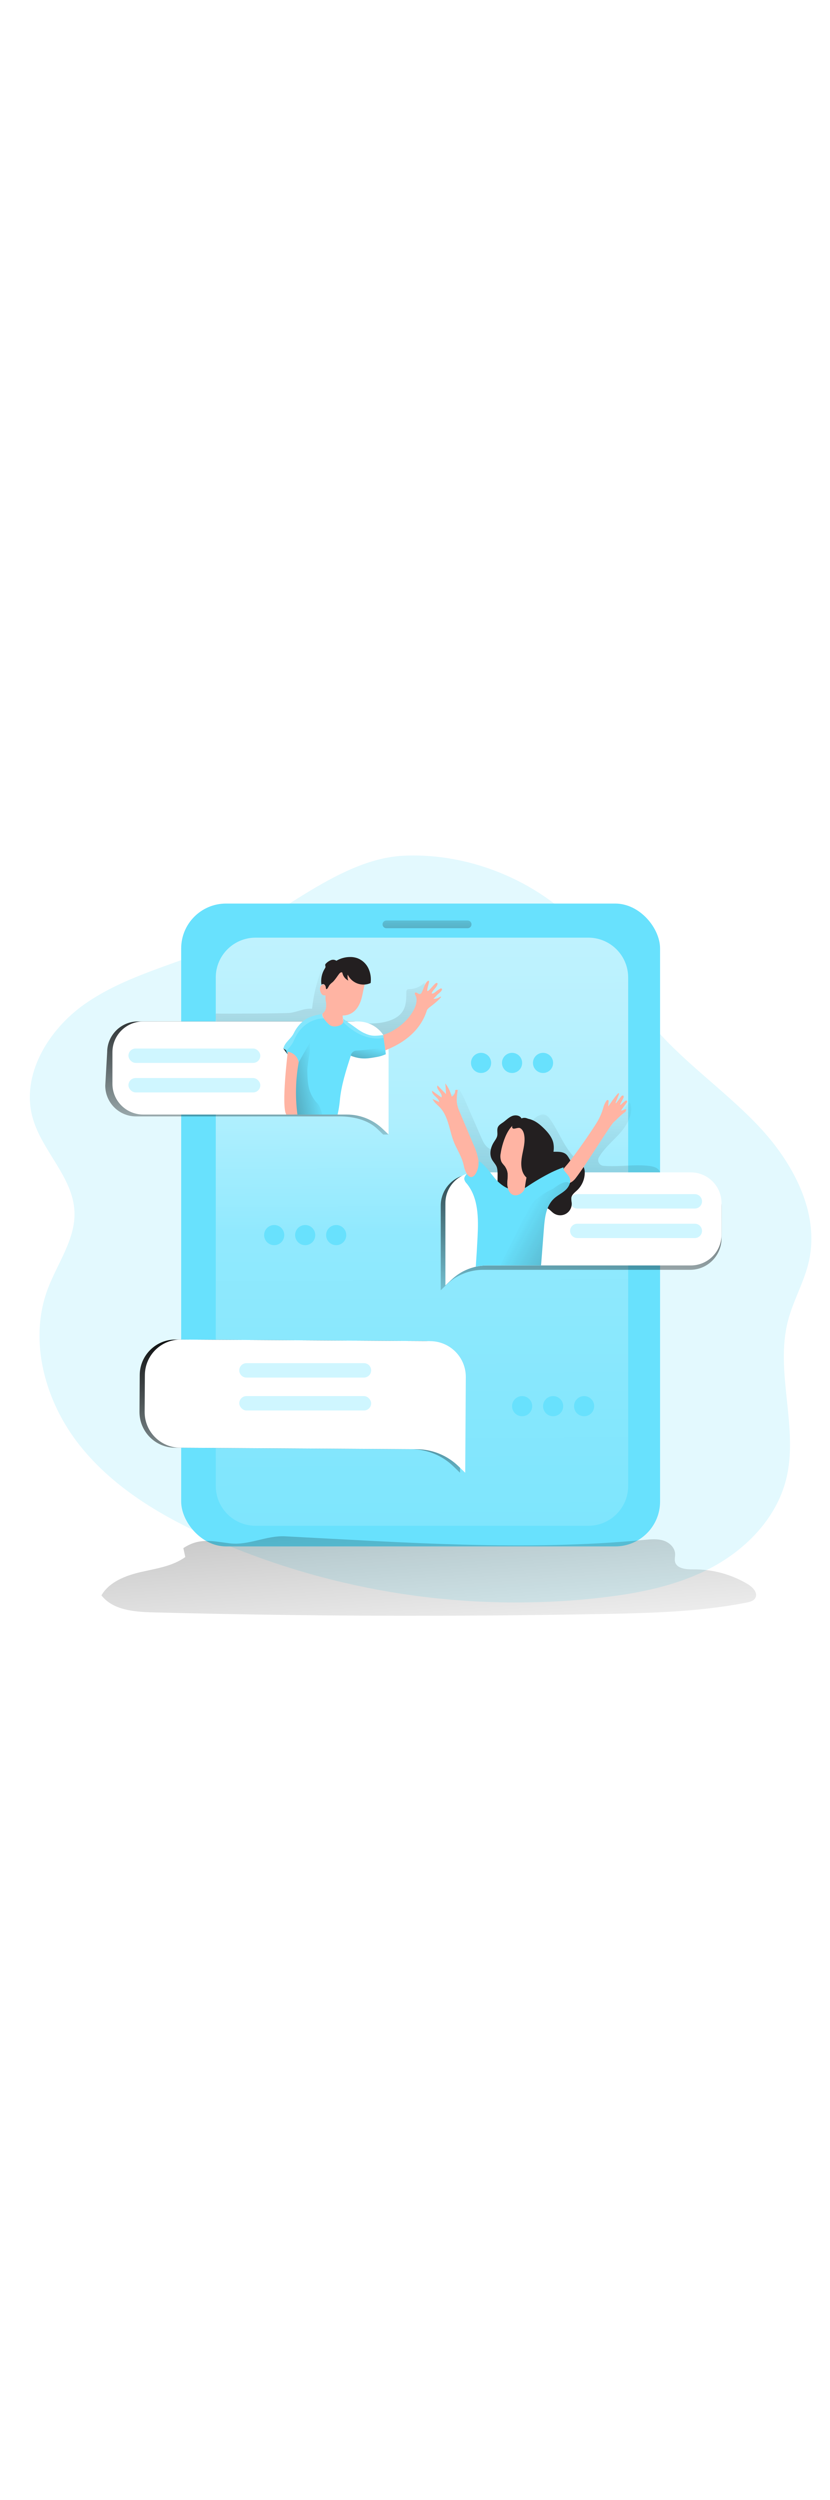 <svg id="_0067_chat" xmlns="http://www.w3.org/2000/svg" xmlns:xlink="http://www.w3.org/1999/xlink" viewBox="0 0 500 500" data-imageid="chatting-33" imageName="Chatting" class="illustrations_image" style="width: 166px;"><defs><style>.cls-1_chatting-33{fill:url(#linear-gradient);}.cls-1_chatting-33,.cls-2_chatting-33,.cls-3_chatting-33,.cls-4_chatting-33,.cls-5_chatting-33,.cls-6_chatting-33,.cls-7_chatting-33,.cls-8_chatting-33,.cls-9_chatting-33,.cls-10_chatting-33,.cls-11_chatting-33,.cls-12_chatting-33,.cls-13_chatting-33,.cls-14_chatting-33,.cls-15_chatting-33,.cls-16_chatting-33,.cls-17_chatting-33,.cls-18_chatting-33,.cls-19_chatting-33,.cls-20_chatting-33{stroke-width:0px;}.cls-2_chatting-33,.cls-7_chatting-33{opacity:.18;}.cls-2_chatting-33,.cls-7_chatting-33,.cls-8_chatting-33,.cls-9_chatting-33{isolation:isolate;}.cls-2_chatting-33,.cls-9_chatting-33,.cls-20_chatting-33{fill:#68e1fd;}.cls-3_chatting-33{fill:url(#linear-gradient-11-chatting-33);}.cls-4_chatting-33{fill:url(#linear-gradient-12-chatting-33);}.cls-5_chatting-33{fill:url(#linear-gradient-13-chatting-33);}.cls-6_chatting-33{fill:url(#linear-gradient-10-chatting-33);}.cls-7_chatting-33,.cls-18_chatting-33{fill:#fff;}.cls-8_chatting-33{fill:url(#linear-gradient-2-chatting-33);opacity:.69;}.cls-9_chatting-33{opacity:.32;}.cls-10_chatting-33{fill:url(#linear-gradient-4-chatting-33);}.cls-11_chatting-33{fill:url(#linear-gradient-3-chatting-33);}.cls-12_chatting-33{fill:url(#linear-gradient-8-chatting-33);}.cls-13_chatting-33{fill:url(#linear-gradient-9-chatting-33);}.cls-14_chatting-33{fill:url(#linear-gradient-7-chatting-33);}.cls-15_chatting-33{fill:url(#linear-gradient-5-chatting-33);}.cls-16_chatting-33{fill:url(#linear-gradient-6-chatting-33);}.cls-17_chatting-33{fill:#231f20;}.cls-19_chatting-33{fill:#ffb4a3;}</style><linearGradient id="linear-gradient-chatting-33" x1="269.35" y1="1193.88" x2="285.5" y2="1757.48" gradientTransform="translate(-30.99 1953.13) scale(1 -1)" gradientUnits="userSpaceOnUse"><stop offset="0" stop-color="#000"/><stop offset="1" stop-color="#000" stop-opacity="0"/></linearGradient><linearGradient id="linear-gradient-2-chatting-33" x1="387.78" y1="1312.07" x2="384.46" y2="1998.35" gradientTransform="translate(-131.65 1949.54) scale(1 -1)" gradientUnits="userSpaceOnUse"><stop offset=".02" stop-color="#fff" stop-opacity="0"/><stop offset=".58" stop-color="#fff" stop-opacity=".39"/><stop offset=".68" stop-color="#fff" stop-opacity=".68"/><stop offset="1" stop-color="#fff"/></linearGradient><linearGradient id="linear-gradient-3-chatting-33" x1="288.23" y1="-560.26" x2="288.23" y2="-487.24" gradientTransform="translate(-30.99 598.5)" gradientUnits="userSpaceOnUse"><stop offset="0" stop-color="#231f20" stop-opacity="0"/><stop offset="1" stop-color="#231f20"/></linearGradient><linearGradient id="linear-gradient-4-chatting-33" x1="293.28" y1="1611.47" x2="279.38" y2="1806.18" gradientTransform="translate(-31 2125.13) scale(1 -1)" gradientUnits="userSpaceOnUse"><stop offset="0" stop-color="#000" stop-opacity="0"/><stop offset=".49" stop-color="#000" stop-opacity=".2"/><stop offset=".52" stop-color="#000" stop-opacity=".23"/><stop offset=".99" stop-color="#000"/></linearGradient><linearGradient id="linear-gradient-5-chatting-33" x1="223.69" y1="-526.97" x2="225.65" y2="-193.18" xlink:href="#linear-gradient-3-chatting-33"/><linearGradient id="linear-gradient-6-chatting-33" x1="366.59" y1="-451.97" x2="342.47" y2="-11.9" xlink:href="#linear-gradient-3-chatting-33"/><linearGradient id="linear-gradient-7-chatting-33" x1="308.71" y1="1660.33" x2="318.99" y2="1527.71" gradientTransform="translate(-131.65 1949.54) scale(1 -1)" xlink:href="#linear-gradient-chatting-33"/><linearGradient id="linear-gradient-8-chatting-33" x1="485.94" y1="1779.61" x2="477.06" y2="1646.52" gradientTransform="translate(-131.65 1949.54) scale(1 -1)" xlink:href="#linear-gradient-chatting-33"/><linearGradient id="linear-gradient-9-chatting-33" x1="275.75" y1="1867.59" x2="282.62" y2="1743.34" gradientTransform="translate(-131.65 1949.54) scale(1 -1)" xlink:href="#linear-gradient-chatting-33"/><linearGradient id="linear-gradient-10-chatting-33" x1="222.59" y1="-452.1" x2="162.39" y2="-439.94" xlink:href="#linear-gradient-3-chatting-33"/><linearGradient id="linear-gradient-11-chatting-33" x1="204.84" y1="1823.5" x2="202.39" y2="1822.57" gradientTransform="translate(-30.99 1953.13) scale(1 -1)" gradientUnits="userSpaceOnUse"><stop offset="0" stop-color="#68e1fd"/><stop offset=".2" stop-color="#68e1fd"/><stop offset=".46" stop-color="#68e1fd"/><stop offset=".69" stop-color="#231f20"/><stop offset=".87" stop-color="#231f20"/><stop offset=".99" stop-color="#231f20"/></linearGradient><linearGradient id="linear-gradient-12-chatting-33" x1="354.82" y1="1822.38" x2="345.83" y2="1785.57" gradientTransform="translate(-131.65 1949.54) scale(1 -1)" xlink:href="#linear-gradient-3-chatting-33"/><linearGradient id="linear-gradient-13-chatting-33" x1="446.65" y1="1719.01" x2="558.12" y2="1658.08" gradientTransform="translate(-131.65 1949.54) scale(1 -1)" xlink:href="#linear-gradient-3-chatting-33"/></defs><path id="background_chatting-33" class="cls-2_chatting-33 targetColor" d="M124.49,69.57c-24.91,9.97-51.54,16.84-73.49,32.28-21.94,15.44-38.54,42.77-31.31,68.6,5.61,20.01,24.32,35.65,25.17,56.44.68,16.57-10.28,31.04-16.1,46.57-11.76,31.38-1.59,67.92,19.21,94.16,20.8,26.24,50.79,43.7,81.51,57.07,72.8,31.58,152.59,43.6,231.46,34.86,23.51-2.64,47.23-7.27,68.07-18.46,20.84-11.19,38.66-29.74,44.49-52.66,7.93-31.14-6.9-64.76,1.2-95.85,3.17-12.2,9.75-23.33,12.55-35.62,6.74-29.62-9.68-59.86-30.56-81.91-20.89-22.04-46.67-39.3-65.76-62.92-13.23-16.36-22.92-35.38-36.52-51.43-26.72-31.58-69.87-50.21-111.28-48.23-41.13,1.95-79.85,41.57-118.64,57.11Z" style="fill: rgb(104, 225, 253);"/><g id="gadget_chatting-33"><rect class="cls-20_chatting-33 targetColor" x="109.14" y="41.29" width="288.49" height="387.26" rx="27.03" ry="27.03" style="fill: rgb(104, 225, 253);"/><rect class="cls-1_chatting-33" x="109.14" y="41.29" width="288.49" height="387.26" rx="27.03" ry="27.03"/><path class="cls-20_chatting-33 targetColor" d="M378.42,85.82v306.31c0,13.25-10.74,23.98-23.99,23.99h-200.47c-13.24,0-23.98-10.74-23.98-23.98h0V85.82c0-13.24,10.73-23.98,23.97-23.99h200.45c13.25,0,24,10.73,24.01,23.98h0Z" style="fill: rgb(104, 225, 253);"/><path class="cls-8_chatting-33" d="M378.42,85.82v306.31c0,13.25-10.74,23.98-23.99,23.99h-200.47c-13.24,0-23.98-10.74-23.98-23.98h0V85.82c0-13.24,10.73-23.98,23.97-23.99h200.45c13.25,0,24,10.73,24.01,23.98h0Z"/><path class="cls-11_chatting-33" d="M232.77,51.5h48.95c1.28,0,2.32,1.04,2.32,2.32h0c0,1.28-1.04,2.32-2.32,2.32h-48.95c-1.28,0-2.32-1.04-2.32-2.32h0c0-1.28,1.04-2.32,2.32-2.32Z"/></g><g id="shadow_chatting-33"><path id="shadow-2_chatting-33" class="cls-10_chatting-33" d="M110.44,429.59l1.18,5.36c-7.67,5.56-17.5,6.89-26.73,9.03-9.23,2.14-19.02,5.85-23.78,14.04,6.86,8.89,19.64,9.96,30.87,10.26,90.56,2.36,181.17,2.69,271.82.97,28.76-.55,57.68-1.31,85.91-6.85,2.02-.39,4.28-.98,5.29-2.78,1.73-3.09-1.54-6.54-4.53-8.34-9.91-5.93-21.26-9.01-32.81-8.9-4.34.05-10.03-.41-11.03-4.63-.34-1.54.12-3.09.07-4.63-.12-3.86-3.43-6.95-7.07-8.1-3.64-1.16-7.57-.77-11.38-.42-71.71,6.9-144.53,1.54-216.48-2.13-11.41-.59-22.14,5.67-33.47,4.21-10.64-1.34-18.33-3.43-27.87,2.92Z"/><path class="cls-15_chatting-33" d="M254.6,98.22c.7-3.09,1.4-6.17,1.13-9.32-2.41,2.47-5.7,3.89-9.15,3.94-.41-.05-.82.03-1.19.22-.48.45-.7,1.1-.61,1.75,0,3.79-.06,7.79-2,11.04s-5.27,5.09-8.75,6.17c-7.72,2.45-16.05,1.38-24.04.15-1.83-.29-3.74-.61-5.19-1.75-1.97-1.54-2.64-4.29-2.38-6.78s1.33-4.81,2.32-7.12c1.54-3.67,2.8-7.58,2.39-11.52s-2.92-7.9-6.76-8.88c-1.64-.5-3.42-.11-4.71,1.03-.6.67-1.07,1.46-1.37,2.32-3.27,8.06-5.39,16.54-6.3,25.19-4.46-.42-8.71,1.85-13.12,2.47-2.83.4-41.99.6-44.84.41,0,0-.4,4.5.66,5.95,1.06,1.45,6.8,1.47,8.49,2.11,12.03,4.63,25.27,4.33,38.1,5.5,21.9,2,48.23,9.01,67.57-5.13,6.01-4.4,8.15-10.69,9.76-17.74Z"/><path class="cls-16_chatting-33" d="M284.82,201.87c.38-7.36-1.81-14.62-4.78-21.36-2.96-6.75-6.69-13.12-9.64-19.87-.77-1.71-1.3-4.04.2-5.14.46,1.16,2.26.83,3.16-.05s1.54-2.12,2.79-2.41c1.77,2.87,3.3,5.88,4.55,9.02l8.77,20.07c.93,2.15,1.91,4.36,3.68,5.89,2.74,2.36,6.77,2.59,10.28,2.5,2.33-.06,4.65-.3,6.95-.69,2.57-.45,5.48-1.19,6.99-3.38,2.32-3.4.11-8.22,1.54-12.09.68-1.61,1.77-3,3.16-4.04,1.78-1.44,4.24-2.57,6.32-1.61,1.03.58,1.9,1.41,2.52,2.42,5.4,7.53,8.42,16.76,14.96,23.32,3.76-.04,7.36-1.5,10.1-4.08,2.64-2.51,4.63-5.61,6.69-8.6,3.55-5.13,7.43-10.03,11.32-14.88l4.18-5.26c.12-.17.28-.31.48-.39.48-.12.77.49.91.97,1.54,7.09-3.13,13.98-8.15,19.21-3.86,4.04-8.28,7.93-11,12.71-.94,1.65-.36,3.75,1.29,4.7,0,0,0,0,0,0,.43.25.91.4,1.4.44,9.15.77,18.52-1.03,27.74.09,2.79.34,6.05,1.38,6.51,4.32.18,1.51-.4,3.01-1.54,4.01-1.96,1.87-4.63,2.24-7.22,2.55-29.2,3.59-58.66,4.63-88.05,5.6-1.16.11-2.33,0-3.45-.29-2.44-.77-3.86-3.27-5.24-5.4-2.06-3.11-4.56-5.9-7.42-8.3Z"/></g><g id="bubble_chat_chatting-33"><path class="cls-14_chatting-33" d="M256.12,304.88l-150.34-.95c-11.87-.06-21.54,9.5-21.61,21.37l-.14,22.15c-.08,11.88,9.49,21.57,21.37,21.65h0l142.57.89c9.41.07,18.42,3.78,25.16,10.33l3.99,3.86.22-35.5.05-8.49.08-13.68c.06-11.87-9.5-21.54-21.37-21.61v-.02Z"/><path class="cls-18_chatting-33" d="M259.23,304.88l-150.34-.95c-11.87-.06-21.54,9.5-21.61,21.37l-.14,22.15c-.08,11.88,9.49,21.57,21.37,21.65h0l142.55.89c9.42.06,18.45,3.77,25.2,10.33l3.99,3.86.22-35.5.05-8.49.08-13.68c.06-11.87-9.5-21.54-21.37-21.61l-.02-.02Z"/><path class="cls-9_chatting-33 targetColor" d="M219.25,326.84h-70.77c-2.4,0-4.34-1.94-4.35-4.34h0c0-2.4,1.95-4.35,4.35-4.35h70.77c2.4,0,4.34,1.94,4.34,4.34h0c0,2.4-1.93,4.34-4.33,4.35h0Z" style="fill: rgb(104, 225, 253);"/><rect class="cls-9_chatting-33 targetColor" x="144.14" y="337.99" width="79.45" height="8.68" rx="4.34" ry="4.34" style="fill: rgb(104, 225, 253);"/><path class="cls-12_chatting-33" d="M434.65,223.34v19.57c.06,10.44-8.36,18.96-18.8,19.02h-124.75c-8.26-.03-16.19,3.18-22.11,8.95l-3.5,3.39v-50.94c-.02-8.24,5.28-15.56,13.12-18.11,1.85-.59,3.78-.9,5.72-.9h131.52c10.44.06,18.85,8.57,18.79,19.01,0,0,0,0,0,0Z"/><path class="cls-18_chatting-33" d="M434.65,221.75v19.03c0,10.23-8.29,18.52-18.52,18.52h-122.61c-8.1,0-15.89,3.13-21.73,8.74l-3.47,3.29v-49.58c0-10.2,8.25-18.48,18.45-18.52h129.38c10.22.01,18.5,8.3,18.5,18.52Z"/><circle class="cls-20_chatting-33 targetColor" cx="165.18" cy="241.01" r="6.07" style="fill: rgb(104, 225, 253);"/><circle class="cls-20_chatting-33 targetColor" cx="183.85" cy="241.01" r="6.07" style="fill: rgb(104, 225, 253);"/><circle class="cls-20_chatting-33 targetColor" cx="202.52" cy="241.01" r="6.07" style="fill: rgb(104, 225, 253);"/><circle class="cls-20_chatting-33 targetColor" cx="314.54" cy="344.06" r="6.07" style="fill: rgb(104, 225, 253);"/><circle class="cls-20_chatting-33 targetColor" cx="333.21" cy="344.06" r="6.07" style="fill: rgb(104, 225, 253);"/><circle class="cls-20_chatting-33 targetColor" cx="351.87" cy="344.06" r="6.07" style="fill: rgb(104, 225, 253);"/><circle class="cls-20_chatting-33 targetColor" cx="289.8" cy="137.29" r="6.07" style="fill: rgb(104, 225, 253);"/><circle class="cls-20_chatting-33 targetColor" cx="308.47" cy="137.29" r="6.07" style="fill: rgb(104, 225, 253);"/><circle class="cls-20_chatting-33 targetColor" cx="327.13" cy="137.29" r="6.07" style="fill: rgb(104, 225, 253);"/><path class="cls-9_chatting-33 targetColor" d="M418.56,225.02h-70.78c-2.4,0-4.34-1.94-4.35-4.34h0c0-2.4,1.94-4.34,4.34-4.34h70.79c2.4,0,4.34,1.94,4.34,4.34h0c0,2.4-1.94,4.34-4.34,4.34Z" style="fill: rgb(104, 225, 253);"/><path class="cls-9_chatting-33 targetColor" d="M418.56,242.8h-70.78c-2.4,0-4.34-1.94-4.35-4.34h0c0-2.39,1.95-4.32,4.35-4.31h70.78c2.4,0,4.34,1.94,4.34,4.34h0c-.02,2.38-1.95,4.31-4.34,4.31Z" style="fill: rgb(104, 225, 253);"/><path class="cls-13_chatting-33" d="M230.85,130.83l3.24,49.61h-3.24l-3.44-3.31c-5.85-5.61-14.76-7.62-22.85-7.62h-122.63c-10.23,0-18.52-8.29-18.52-18.52l1.15-20.16c0-10.23,8.29-18.52,18.52-18.52h129.28c6.12-.01,11.85,3.01,15.29,8.07h0c2.11,3.08,3.23,6.73,3.2,10.46Z"/><path class="cls-18_chatting-33" d="M234.09,130.83v49.61l-3.45-3.31c-5.84-5.61-13.62-8.75-21.72-8.74h-122.67c-10.23,0-18.52-8.29-18.52-18.52v-19.03c0-10.23,8.29-18.52,18.52-18.52h129.31c6.12-.01,11.84,3.01,15.29,8.07h0c2.12,3.08,3.25,6.72,3.23,10.46Z"/><rect class="cls-9_chatting-33 targetColor" x="77.37" y="128.61" width="79.45" height="8.68" rx="4.34" ry="4.34" style="fill: rgb(104, 225, 253);"/><rect class="cls-9_chatting-33 targetColor" x="77.37" y="146.39" width="79.45" height="8.68" rx="4.34" ry="4.34" style="fill: rgb(104, 225, 253);"/></g><g id="character_1_chatting-33"><path class="cls-20_chatting-33 targetColor" d="M232.41,132.05c-4.08,1.76-4.79,1.48-9.15,2.25-4.36.76-7.77.21-11.92-1.34-2.85,8.69-5.87,18.18-6.65,27.29-.25,2.74-.7,5.46-1.32,8.14h-26.24c-.08-.59-.15-1.19-.21-1.81-.69-8.39-.6-16.82.29-25.19.07-.51.11-1.03.13-1.54.02-.42-.01-.84-.09-1.26-.23-.89-.6-1.74-1.1-2.51-1.04-1.83-3.56-4.63-4.96-6.66-.19-.28-.36-.54-.49-.77.84-3.86,4.55-5.75,6.28-9.26,1.28-2.69,3.1-5.08,5.35-7.03.72-.61,1.5-1.16,2.32-1.64,2.96-1.72,6.38-2.41,9.79-2.93.53-.08,1.06-.16,1.59-.23,2.19,1.6,4.79,2.52,7.49,2.67.85-.02,1.7.07,2.53.27.7.27,1.36.64,1.95,1.11l1.03.77c1.9,1.35,3.8,2.72,5.7,4.08,1.32,1,2.72,1.88,4.19,2.64,4.76,2.25,6.73,2.05,11.96,1.38h0c.61,3.3,1.23,8.17,1.53,11.57Z" style="fill: rgb(104, 225, 253);"/><path class="cls-19_chatting-33" d="M194.4,107.56c-1.37,1.26,2.61,5.6,4.05,6.78s3.64,1.17,5.46.63c1.22-.36,2.52-1.04,2.85-2.28.11-.88.03-1.77-.24-2.62-.33-1.81,0-3.72-.49-5.51-.55-1.81-1.68-3.39-3.2-4.5-1.43-1.12-5.28-4.09-6.07-1.12-.86,3.16.84,5.66-2.35,8.62Z"/><path class="cls-6_chatting-33" d="M194.09,168.38h-16.21c-.3-.62-.63-1.23-1-1.81-.08-.12-.17-.23-.27-.33-.71-.75-1.2-1.68-1.43-2.69-2.08-7.19-1.74-14.87.96-21.84.25-.7.64-1.34,1.15-1.88.83-.89,1.78-1.32,2.66-2.96,1.75-3.22,5.09-8.71,6.75-11.97.66,6.34-1.81,12.21-1.54,18.57.13,3.7.27,7.47,1.54,10.96,1.06,2.88,2.73,5.49,4.89,7.66.8.92,2.06,3.95,2.49,6.29Z"/><path class="cls-19_chatting-33" d="M230.85,120.42s1.37,9.96,1.31,9.39,19.49-5.9,25.07-24.4c.43-.62.95-1.16,1.54-1.61,6.95-5.19,8.03-7.37,5.95-6.1-1.07.74-2.38,1.07-3.67.93.77-.64,1.48-1.35,2.12-2.11.82-1,2.61-2.02,3.05-3.23.06-.13.09-.28.08-.43-.08-.29-.36-.47-.66-.44-.28.04-.54.15-.77.31-1.05.65-2.05,1.38-3,2.16-.59.49-2.23,1.14-1.67,0,.88-1.81,2.83-3.02,3.35-4.96.09-.22.07-.47-.05-.67-.2-.25-.6-.17-.9,0-1.06.48-4.25,4.85-5.02,4.75s.84-4.68.9-5.56c0-.24,0-.52-.21-.64-.23-.09-.49-.01-.65.18-2.04,1.68-2.32,4.63-3.63,6.95-.17.39-.49.7-.89.86-.84.25-1.54-.71-2.4-.9-.15-.05-.32-.05-.47,0-.47.21-.4.94-.12,1.37,3.86,5.88-5.97,20.03-19.28,24.14Z"/><path class="cls-19_chatting-33" d="M173.38,130.5s-4.05,32.62-.95,37.88h6.74c-1.38-10.48-1.12-21.11.77-31.51,0,0-.59-5.13-6.56-6.37Z"/><path class="cls-19_chatting-33" d="M217.76,98.59c-.83,2.9-2.21,5.76-4.53,7.72-4.43,3.7-11.03,3.11-14.73-1.33-1.79-2.15-2.65-4.93-2.38-7.71,0-.24,0-.53-.17-.67-.18-.06-.38-.06-.56,0-1.13.12-1.98-1.06-2.32-2.14-.31-.82-.39-1.7-.22-2.56.18-.87.8-1.57,1.64-1.84.87-.24,1.78.24,2.05,1.1.16-1.61.69-3.15,1.54-4.52.87-1.78,2.04-3.4,3.46-4.79,3.11-2.62,7.41-3.3,11.17-1.76,3.32,1.37,5.88,4.1,7.03,7.5.45,1.54-.21,2.88-.51,4.38-.5,2.15-.85,4.46-1.48,6.61Z"/><path class="cls-17_chatting-33" d="M197.09,92.62c-.09.13-.24.2-.39.22-.3,0-.38-.42-.4-.71,0-.72-.27-1.42-.77-1.95-.52-.52-1.37-.52-1.89,0,0,0,0,0,0,0h0c-.51-3.39.21-6.86,2.04-9.76.22-.28.37-.61.42-.96,0-.46-.26-.9-.18-1.35.1-.32.3-.61.56-.82.81-.84,1.79-1.49,2.88-1.91,1.09-.42,2.31-.29,3.28.37,2.46-1.45,5.26-2.23,8.11-2.26,1.66-.04,3.31.24,4.86.83,2.8,1.16,5.07,3.33,6.35,6.07,1.26,2.74,1.71,5.78,1.32,8.78-5.21,2.36-11.35.11-13.81-5.06-.22,1.21-.09,2.46.38,3.6-1.91-.94-3.26-2.73-3.64-4.82-.58-.54-1.46.15-1.94.77-1.23,1.63-2.38,3.54-3.86,4.94-.67.5-1.28,1.06-1.83,1.69-.59.73-.84,1.66-1.5,2.35Z"/><polygon class="cls-3_chatting-33" points="174.18 130.5 170.65 128.61 173.21 132.09 173.38 130.5 174.18 130.5"/><path class="cls-4_chatting-33" d="M211.33,132.95c.23-1.84,1.84-3.19,3.69-3.09,3.46-.1,16.87-1.87,16.87-1.87l.52,4.08s-11.86,5.02-21.08.88Z"/><path class="cls-7_chatting-33" d="M230.85,120.42v1.81s-11.72,3.16-24.1-9.58l-.77-2.18c.7.27,1.36.64,1.95,1.11l1.03.77,5.7,4.08c1.32,1,2.72,1.88,4.19,2.64,4.76,2.25,6.73,2.05,11.96,1.38l.04-.02Z"/><path class="cls-7_chatting-33" d="M195.04,110.47s-12.19-.59-17.98,13.3c-1.24,2.96-4.3,5.99-4.3,5.99l-1.61-.34c-.19-.28-.36-.54-.49-.77.84-3.86,4.55-5.75,6.28-9.26,1.28-2.69,3.1-5.08,5.35-7.03.72-.61,1.5-1.16,2.32-1.64,2.96-1.72,6.38-2.41,9.79-2.93l.63,2.68Z"/></g><g id="character_2_chatting-33"><path class="cls-17_chatting-33" d="M299.01,199.46c-.77-1.54-2.01-2.72-2.76-4.21-1.62-3.2-.67-7.16,1.24-10.19.77-1.26,1.78-2.47,2.06-3.93.33-1.71-.33-3.58.39-5.17.59-1.28,1.91-2.02,3.09-2.84,1.78-1.27,3.33-2.94,5.34-3.79,2.01-.85,4.81-.54,5.8,1.42,1.86-.92,4.21-.08,5.6,1.44s2.01,3.61,2.43,5.63c.36,2.32.89,4.61,1.59,6.85.82,2.2,2.25,4.29,4.38,5.29,4.12,1.93,9.86-.57,13.12,2.64,1.67,1.66,2.26,4.59,4.52,5.23,1.17.32,2.43-.1,3.59.21,2,.54,2.82,2.96,2.87,5.02.07,4.1-1.57,8.04-4.53,10.88-1.44,1.37-3.27,2.64-3.57,4.63-.03,1.01.05,2.02.23,3.01.32,3.82-2.53,7.18-6.35,7.49-1.69.14-3.38-.35-4.74-1.37-1.64-1.22-3.02-3.26-5.06-3.17-.89.12-1.74.46-2.47.99-1.6,1.1-3.38,1.92-5.25,2.43-1.91.5-3.94.04-5.44-1.25-1.16-1.13-1.59-2.79-2.15-4.31-.91-2.47-2.57-5.01-5.16-5.5-1.11-.21-2.26,0-3.37-.19-7.53-1.21-3.11-12.63-5.4-17.25Z"/><path class="cls-19_chatting-33" d="M359.33,173.52c1.87-2.99,3.29-6.24,4.2-9.65.4-1.43,1.05-2.77,1.93-3.97.22-.3.64-.37.94-.15.19.14.3.37.27.61l-.31,3.09c1.54-1.79,3.37-5.07,5.96-7.8.15-.15.39-.15.53,0,.1.1.13.26.08.39l-2.08,5.23c-.03.11.03.23.14.26,0,0,0,0,0,0h0c.08.02.16,0,.22-.06l3.09-4.16c1.67-1.2,1.48.56,1.33.98l-2.01,3.86c-.06.13,0,.28.13.34.09.04.2.02.27-.04.88-.86,1.82-1.67,2.8-2.41.3-.2.7-.12.9.18.14.2.15.47.03.68l-3.09,4.31c-.37.52-.69.82-.05.77l2.22-.82c.66-.26.35,1.26-.23,1.67-3.23,2.32-4.55,4.12-6.78,6.04-2.24,1.92-16.6,25.61-23.16,34.01-2.38,3.05-6.95,5.08-8.79.17-1.38-3.72,2.86-7.2,4.89-9.89,5.85-7.63,11.37-15.51,16.58-23.64Z"/><path class="cls-20_chatting-33 targetColor" d="M343.19,210.1c-.52,1.46-1.39,2.76-2.54,3.8-2.15,1.97-4.89,3.2-7.01,5.2-4.71,4.43-5.49,11.51-5.98,17.95l-1.72,22.24h-32.42c-2.32,0-4.64.26-6.91.77.42-5.97.78-11.94,1.08-17.91.57-11.21.59-23.55-6.55-32.22-.74-.7-1.25-1.62-1.47-2.62-.09-1.15.69-2.17,1.42-3.09.05-.05.08-.09.12-.15l4.77-5.83c.49-.79,1.27-1.34,2.18-1.54.79.05,1.52.4,2.06.97,1.84,1.67,3.51,3.51,5,5.5.98,1.23,1.94,2.49,2.96,3.69,4.81,5.68,12.15,9.68,19.08,5.13,4.76-3.23,9.72-6.15,14.85-8.74,2.39-1.16,4.84-2.19,7.34-3.09-.15,1.2.49,2.17,1.29,3.09.85.87,1.61,1.84,2.24,2.88.59,1.24.67,2.66.21,3.95Z" style="fill: rgb(104, 225, 253);"/><path class="cls-19_chatting-33" d="M286.66,203.84c1.49-2.65,1.98-5.75,1.39-8.74-.59-2.95-1.54-5.83-2.82-8.55l-8.14-19.3c-.73-1.57-1.3-3.22-1.69-4.91-.56-2.89-.11-5.87.35-8.77-.52-.15-1.07-.09-1.54.15.15,1.6-.69,3.13-2.11,3.86-.72-2.9-2.03-5.62-3.86-7.98.2,2.16.35,4.32.45,6.48-1.7-1.74-3.4-3.48-5.11-5.22-1.32,2.32,3.43,4.78,2.32,7.22l-5.6-4.04c-.41,2.75,4.04,4.04,4.28,6.82l-4.02-1.88c.85,2.08,2.82,3.43,4.38,5.05,5.73,6.03,5.73,15.36,9.31,22.85,2.05,4.31,4.25,7.84,5.18,12.56.69,3.54,3.74,10.03,7.26,4.38Z"/><path class="cls-19_chatting-33" d="M316.21,212.33c-.27,2.15-2.28,4.01-4.46,4.53-.55.15-1.13.19-1.7.14-3.09-.32-4.49-4.13-4.43-7.24.06-3.11.77-6.28-.65-8.93,0-.08-.08-.17-.13-.25-.77-1.37-2.12-2.38-2.81-3.81-.63-1.61-.77-3.38-.4-5.07.92-6.45,5.97-23.5,15.71-17.12,2.52,1.65,4.03,4.51,4.89,7.39,3.06,10.18-3.47,10-6.03,30.36Z"/><path class="cls-17_chatting-33" d="M313.49,176.66c1.3.77,1.95,2.32,2.25,3.86.84,4.28-.52,8.65-1.29,12.95s-.77,9.26,2.25,12.43l.07.08c2.39,2.43,6.3,2.47,8.73.08.59-.57,1.05-1.25,1.37-2.01.15-.33.32-.66.49-.97,1.17-2.08,2.81-3.86,3.97-5.94.95-1.75,1.61-3.65,1.95-5.61.43-2,.44-4.07.04-6.07-.77-3.37-3.09-6.17-5.51-8.58-2.42-2.4-4.89-4.42-7.95-5.49-3.06-1.07-6.72-.9-9.26,1.1-.77.62-2.89,3.09-1.79,4.17.93.83,3.33-.83,4.69,0Z"/><path class="cls-5_chatting-33" d="M343.19,210.1c-.52,1.46-1.39,2.76-2.54,3.8-2.15,1.97-4.89,3.2-7.01,5.2-4.71,4.43-5.49,11.51-5.98,17.95l-1.72,22.24h-24.49s13.35-27.11,16.98-34.29c3.64-7.18,14.75-11.9,14.75-11.9,8.66-6.71,10.01-3.01,10.01-3.01Z"/><path class="cls-19_chatting-33" d="M312.14,216.49c-.11.14-.24.27-.39.38-.55.15-1.13.19-1.7.14-3.09-.32-4.49-4.13-4.43-7.24.06-3.11,1.21-6.11-1.37-10.03,1.35.98,3.14,1.59,7.06,1.84,2.83.15,1.13,14.5.82,14.91Z"/></g></svg>